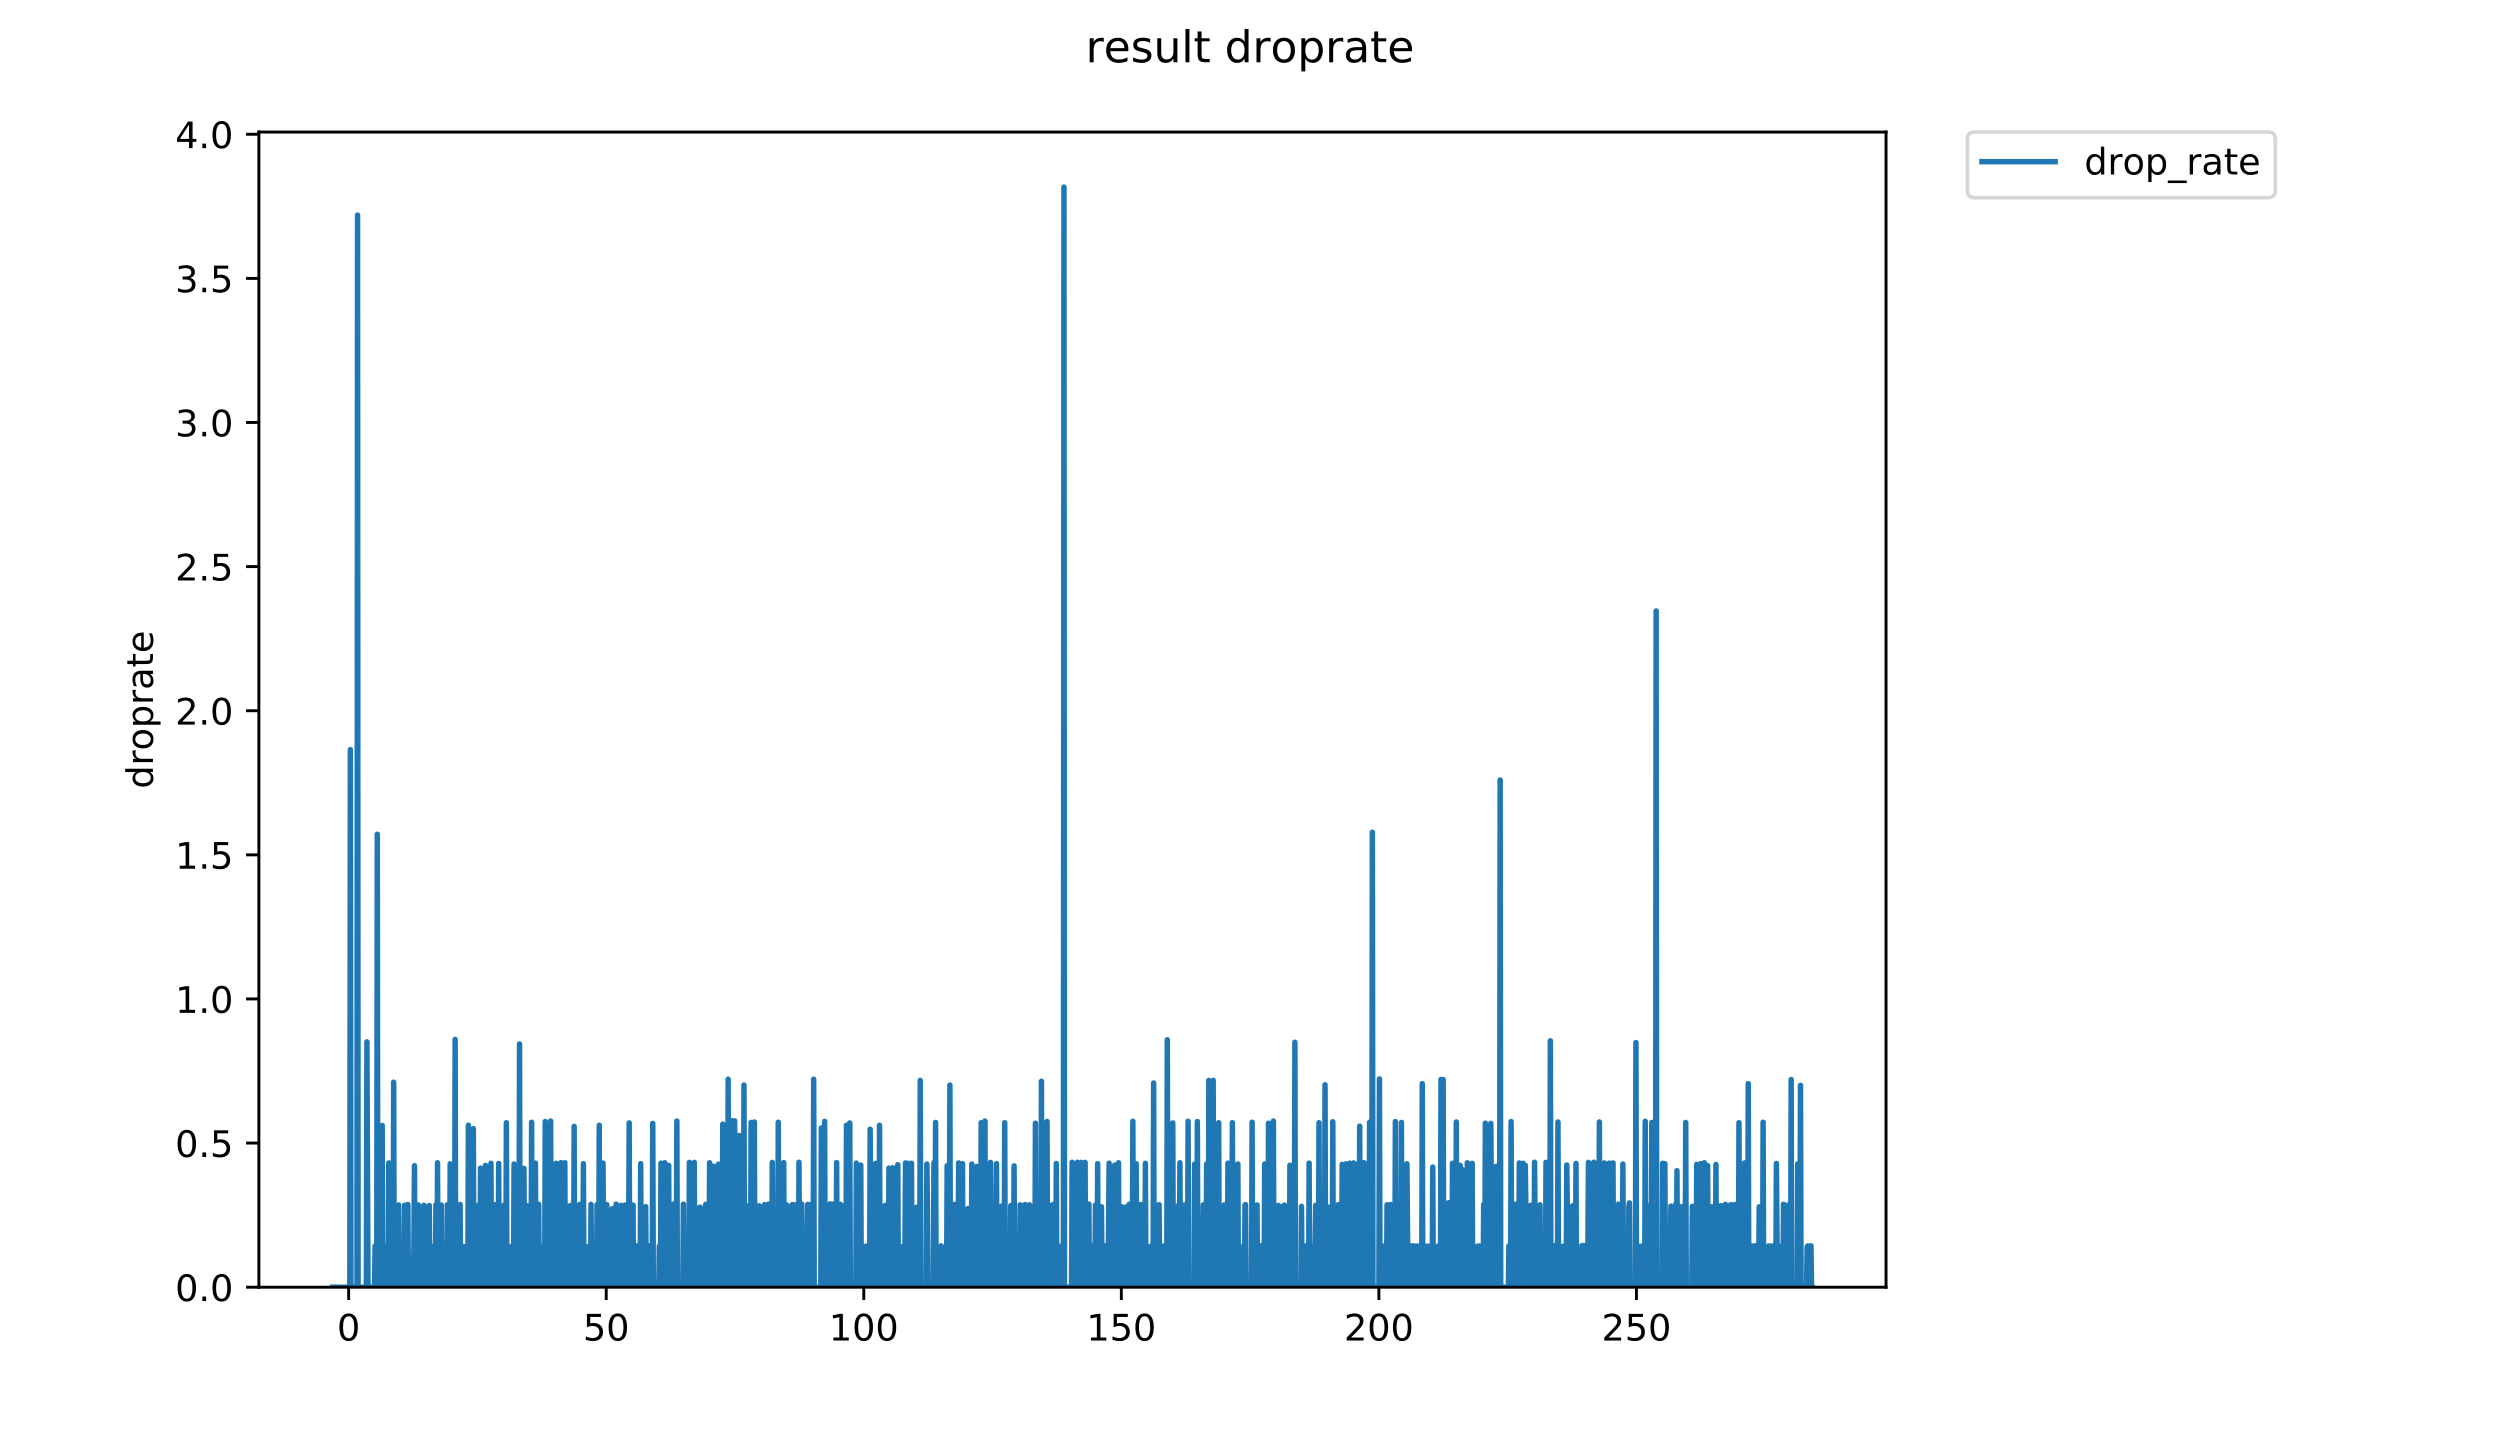 <?xml version="1.0" encoding="utf-8" standalone="no"?>
<!DOCTYPE svg PUBLIC "-//W3C//DTD SVG 1.1//EN"
  "http://www.w3.org/Graphics/SVG/1.1/DTD/svg11.dtd">
<!-- Created with matplotlib (https://matplotlib.org/) -->
<svg height="396pt" version="1.1" viewBox="0 0 684 396" width="684pt" xmlns="http://www.w3.org/2000/svg" xmlns:xlink="http://www.w3.org/1999/xlink">
 <defs>
  <style type="text/css">
*{stroke-linecap:butt;stroke-linejoin:round;}
  </style>
 </defs>
 <g id="figure_1">
  <g id="patch_1">
   <path d="M 0 396 
L 684 396 
L 684 0 
L 0 0 
z
" style="fill:#ffffff;"/>
  </g>
  <g id="axes_1">
   <g id="patch_2">
    <path d="M 70.834 352.174 
L 516.019 352.174 
L 516.019 36.132 
L 70.834 36.132 
z
" style="fill:#ffffff;"/>
   </g>
   <g id="matplotlib.axis_1">
    <g id="xtick_1">
     <g id="line2d_1">
      <defs>
       <path d="M 0 0 
L 0 3.5 
" id="m07c8f829c7" style="stroke:#000000;stroke-width:0.8;"/>
      </defs>
      <g>
       <use style="stroke:#000000;stroke-width:0.8;" x="95.391" xlink:href="#m07c8f829c7" y="352.174"/>
      </g>
     </g>
     <g id="text_1">
      <!-- 0 -->
      <defs>
       <path d="M 31.781 66.406 
Q 24.172 66.406 20.328 58.906 
Q 16.5 51.422 16.5 36.375 
Q 16.5 21.391 20.328 13.891 
Q 24.172 6.391 31.781 6.391 
Q 39.453 6.391 43.281 13.891 
Q 47.125 21.391 47.125 36.375 
Q 47.125 51.422 43.281 58.906 
Q 39.453 66.406 31.781 66.406 
z
M 31.781 74.219 
Q 44.047 74.219 50.516 64.516 
Q 56.984 54.828 56.984 36.375 
Q 56.984 17.969 50.516 8.266 
Q 44.047 -1.422 31.781 -1.422 
Q 19.531 -1.422 13.062 8.266 
Q 6.594 17.969 6.594 36.375 
Q 6.594 54.828 13.062 64.516 
Q 19.531 74.219 31.781 74.219 
z
" id="DejaVuSans-48"/>
      </defs>
      <g transform="translate(92.21 366.773)scale(0.1 -0.1)">
       <use xlink:href="#DejaVuSans-48"/>
      </g>
     </g>
    </g>
    <g id="xtick_2">
     <g id="line2d_2">
      <g>
       <use style="stroke:#000000;stroke-width:0.8;" x="165.859" xlink:href="#m07c8f829c7" y="352.174"/>
      </g>
     </g>
     <g id="text_2">
      <!-- 50 -->
      <defs>
       <path d="M 10.797 72.906 
L 49.516 72.906 
L 49.516 64.594 
L 19.828 64.594 
L 19.828 46.734 
Q 21.969 47.469 24.109 47.828 
Q 26.266 48.188 28.422 48.188 
Q 40.625 48.188 47.75 41.5 
Q 54.891 34.812 54.891 23.391 
Q 54.891 11.625 47.562 5.094 
Q 40.234 -1.422 26.906 -1.422 
Q 22.312 -1.422 17.547 -0.641 
Q 12.797 0.141 7.719 1.703 
L 7.719 11.625 
Q 12.109 9.234 16.797 8.062 
Q 21.484 6.891 26.703 6.891 
Q 35.156 6.891 40.078 11.328 
Q 45.016 15.766 45.016 23.391 
Q 45.016 31 40.078 35.438 
Q 35.156 39.891 26.703 39.891 
Q 22.75 39.891 18.812 39.016 
Q 14.891 38.141 10.797 36.281 
z
" id="DejaVuSans-53"/>
      </defs>
      <g transform="translate(159.497 366.773)scale(0.1 -0.1)">
       <use xlink:href="#DejaVuSans-53"/>
       <use x="63.623" xlink:href="#DejaVuSans-48"/>
      </g>
     </g>
    </g>
    <g id="xtick_3">
     <g id="line2d_3">
      <g>
       <use style="stroke:#000000;stroke-width:0.8;" x="236.328" xlink:href="#m07c8f829c7" y="352.174"/>
      </g>
     </g>
     <g id="text_3">
      <!-- 100 -->
      <defs>
       <path d="M 12.406 8.297 
L 28.516 8.297 
L 28.516 63.922 
L 10.984 60.406 
L 10.984 69.391 
L 28.422 72.906 
L 38.281 72.906 
L 38.281 8.297 
L 54.391 8.297 
L 54.391 0 
L 12.406 0 
z
" id="DejaVuSans-49"/>
      </defs>
      <g transform="translate(226.784 366.773)scale(0.1 -0.1)">
       <use xlink:href="#DejaVuSans-49"/>
       <use x="63.623" xlink:href="#DejaVuSans-48"/>
       <use x="127.246" xlink:href="#DejaVuSans-48"/>
      </g>
     </g>
    </g>
    <g id="xtick_4">
     <g id="line2d_4">
      <g>
       <use style="stroke:#000000;stroke-width:0.8;" x="306.796" xlink:href="#m07c8f829c7" y="352.174"/>
      </g>
     </g>
     <g id="text_4">
      <!-- 150 -->
      <g transform="translate(297.253 366.773)scale(0.1 -0.1)">
       <use xlink:href="#DejaVuSans-49"/>
       <use x="63.623" xlink:href="#DejaVuSans-53"/>
       <use x="127.246" xlink:href="#DejaVuSans-48"/>
      </g>
     </g>
    </g>
    <g id="xtick_5">
     <g id="line2d_5">
      <g>
       <use style="stroke:#000000;stroke-width:0.8;" x="377.265" xlink:href="#m07c8f829c7" y="352.174"/>
      </g>
     </g>
     <g id="text_5">
      <!-- 200 -->
      <defs>
       <path d="M 19.188 8.297 
L 53.609 8.297 
L 53.609 0 
L 7.328 0 
L 7.328 8.297 
Q 12.938 14.109 22.625 23.891 
Q 32.328 33.688 34.812 36.531 
Q 39.547 41.844 41.422 45.531 
Q 43.312 49.219 43.312 52.781 
Q 43.312 58.594 39.234 62.25 
Q 35.156 65.922 28.609 65.922 
Q 23.969 65.922 18.812 64.312 
Q 13.672 62.703 7.812 59.422 
L 7.812 69.391 
Q 13.766 71.781 18.938 73 
Q 24.125 74.219 28.422 74.219 
Q 39.75 74.219 46.484 68.547 
Q 53.219 62.891 53.219 53.422 
Q 53.219 48.922 51.531 44.891 
Q 49.859 40.875 45.406 35.406 
Q 44.188 33.984 37.641 27.219 
Q 31.109 20.453 19.188 8.297 
z
" id="DejaVuSans-50"/>
      </defs>
      <g transform="translate(367.721 366.773)scale(0.1 -0.1)">
       <use xlink:href="#DejaVuSans-50"/>
       <use x="63.623" xlink:href="#DejaVuSans-48"/>
       <use x="127.246" xlink:href="#DejaVuSans-48"/>
      </g>
     </g>
    </g>
    <g id="xtick_6">
     <g id="line2d_6">
      <g>
       <use style="stroke:#000000;stroke-width:0.8;" x="447.733" xlink:href="#m07c8f829c7" y="352.174"/>
      </g>
     </g>
     <g id="text_6">
      <!-- 250 -->
      <g transform="translate(438.189 366.773)scale(0.1 -0.1)">
       <use xlink:href="#DejaVuSans-50"/>
       <use x="63.623" xlink:href="#DejaVuSans-53"/>
       <use x="127.246" xlink:href="#DejaVuSans-48"/>
      </g>
     </g>
    </g>
   </g>
   <g id="matplotlib.axis_2">
    <g id="ytick_1">
     <g id="line2d_7">
      <defs>
       <path d="M 0 0 
L -3.5 0 
" id="mf9586047ed" style="stroke:#000000;stroke-width:0.8;"/>
      </defs>
      <g>
       <use style="stroke:#000000;stroke-width:0.8;" x="70.834" xlink:href="#mf9586047ed" y="352.174"/>
      </g>
     </g>
     <g id="text_7">
      <!-- 0.0 -->
      <defs>
       <path d="M 10.688 12.406 
L 21 12.406 
L 21 0 
L 10.688 0 
z
" id="DejaVuSans-46"/>
      </defs>
      <g transform="translate(47.931 355.973)scale(0.1 -0.1)">
       <use xlink:href="#DejaVuSans-48"/>
       <use x="63.623" xlink:href="#DejaVuSans-46"/>
       <use x="95.41" xlink:href="#DejaVuSans-48"/>
      </g>
     </g>
    </g>
    <g id="ytick_2">
     <g id="line2d_8">
      <g>
       <use style="stroke:#000000;stroke-width:0.8;" x="70.834" xlink:href="#mf9586047ed" y="312.744"/>
      </g>
     </g>
     <g id="text_8">
      <!-- 0.5 -->
      <g transform="translate(47.931 316.543)scale(0.1 -0.1)">
       <use xlink:href="#DejaVuSans-48"/>
       <use x="63.623" xlink:href="#DejaVuSans-46"/>
       <use x="95.41" xlink:href="#DejaVuSans-53"/>
      </g>
     </g>
    </g>
    <g id="ytick_3">
     <g id="line2d_9">
      <g>
       <use style="stroke:#000000;stroke-width:0.8;" x="70.834" xlink:href="#mf9586047ed" y="273.314"/>
      </g>
     </g>
     <g id="text_9">
      <!-- 1.0 -->
      <g transform="translate(47.931 277.113)scale(0.1 -0.1)">
       <use xlink:href="#DejaVuSans-49"/>
       <use x="63.623" xlink:href="#DejaVuSans-46"/>
       <use x="95.41" xlink:href="#DejaVuSans-48"/>
      </g>
     </g>
    </g>
    <g id="ytick_4">
     <g id="line2d_10">
      <g>
       <use style="stroke:#000000;stroke-width:0.8;" x="70.834" xlink:href="#mf9586047ed" y="233.884"/>
      </g>
     </g>
     <g id="text_10">
      <!-- 1.5 -->
      <g transform="translate(47.931 237.683)scale(0.1 -0.1)">
       <use xlink:href="#DejaVuSans-49"/>
       <use x="63.623" xlink:href="#DejaVuSans-46"/>
       <use x="95.41" xlink:href="#DejaVuSans-53"/>
      </g>
     </g>
    </g>
    <g id="ytick_5">
     <g id="line2d_11">
      <g>
       <use style="stroke:#000000;stroke-width:0.8;" x="70.834" xlink:href="#mf9586047ed" y="194.454"/>
      </g>
     </g>
     <g id="text_11">
      <!-- 2.0 -->
      <g transform="translate(47.931 198.253)scale(0.1 -0.1)">
       <use xlink:href="#DejaVuSans-50"/>
       <use x="63.623" xlink:href="#DejaVuSans-46"/>
       <use x="95.41" xlink:href="#DejaVuSans-48"/>
      </g>
     </g>
    </g>
    <g id="ytick_6">
     <g id="line2d_12">
      <g>
       <use style="stroke:#000000;stroke-width:0.8;" x="70.834" xlink:href="#mf9586047ed" y="155.024"/>
      </g>
     </g>
     <g id="text_12">
      <!-- 2.5 -->
      <g transform="translate(47.931 158.823)scale(0.1 -0.1)">
       <use xlink:href="#DejaVuSans-50"/>
       <use x="63.623" xlink:href="#DejaVuSans-46"/>
       <use x="95.41" xlink:href="#DejaVuSans-53"/>
      </g>
     </g>
    </g>
    <g id="ytick_7">
     <g id="line2d_13">
      <g>
       <use style="stroke:#000000;stroke-width:0.8;" x="70.834" xlink:href="#mf9586047ed" y="115.594"/>
      </g>
     </g>
     <g id="text_13">
      <!-- 3.0 -->
      <defs>
       <path d="M 40.578 39.312 
Q 47.656 37.797 51.625 33 
Q 55.609 28.219 55.609 21.188 
Q 55.609 10.406 48.188 4.484 
Q 40.766 -1.422 27.094 -1.422 
Q 22.516 -1.422 17.656 -0.516 
Q 12.797 0.391 7.625 2.203 
L 7.625 11.719 
Q 11.719 9.328 16.594 8.109 
Q 21.484 6.891 26.812 6.891 
Q 36.078 6.891 40.938 10.547 
Q 45.797 14.203 45.797 21.188 
Q 45.797 27.641 41.281 31.266 
Q 36.766 34.906 28.719 34.906 
L 20.219 34.906 
L 20.219 43.016 
L 29.109 43.016 
Q 36.375 43.016 40.234 45.922 
Q 44.094 48.828 44.094 54.297 
Q 44.094 59.906 40.109 62.906 
Q 36.141 65.922 28.719 65.922 
Q 24.656 65.922 20.016 65.031 
Q 15.375 64.156 9.812 62.312 
L 9.812 71.094 
Q 15.438 72.656 20.344 73.438 
Q 25.25 74.219 29.594 74.219 
Q 40.828 74.219 47.359 69.109 
Q 53.906 64.016 53.906 55.328 
Q 53.906 49.266 50.438 45.094 
Q 46.969 40.922 40.578 39.312 
z
" id="DejaVuSans-51"/>
      </defs>
      <g transform="translate(47.931 119.393)scale(0.1 -0.1)">
       <use xlink:href="#DejaVuSans-51"/>
       <use x="63.623" xlink:href="#DejaVuSans-46"/>
       <use x="95.41" xlink:href="#DejaVuSans-48"/>
      </g>
     </g>
    </g>
    <g id="ytick_8">
     <g id="line2d_14">
      <g>
       <use style="stroke:#000000;stroke-width:0.8;" x="70.834" xlink:href="#mf9586047ed" y="76.164"/>
      </g>
     </g>
     <g id="text_14">
      <!-- 3.5 -->
      <g transform="translate(47.931 79.963)scale(0.1 -0.1)">
       <use xlink:href="#DejaVuSans-51"/>
       <use x="63.623" xlink:href="#DejaVuSans-46"/>
       <use x="95.41" xlink:href="#DejaVuSans-53"/>
      </g>
     </g>
    </g>
    <g id="ytick_9">
     <g id="line2d_15">
      <g>
       <use style="stroke:#000000;stroke-width:0.8;" x="70.834" xlink:href="#mf9586047ed" y="36.734"/>
      </g>
     </g>
     <g id="text_15">
      <!-- 4.0 -->
      <defs>
       <path d="M 37.797 64.312 
L 12.891 25.391 
L 37.797 25.391 
z
M 35.203 72.906 
L 47.609 72.906 
L 47.609 25.391 
L 58.016 25.391 
L 58.016 17.188 
L 47.609 17.188 
L 47.609 0 
L 37.797 0 
L 37.797 17.188 
L 4.891 17.188 
L 4.891 26.703 
z
" id="DejaVuSans-52"/>
      </defs>
      <g transform="translate(47.931 40.533)scale(0.1 -0.1)">
       <use xlink:href="#DejaVuSans-52"/>
       <use x="63.623" xlink:href="#DejaVuSans-46"/>
       <use x="95.41" xlink:href="#DejaVuSans-48"/>
      </g>
     </g>
    </g>
    <g id="text_16">
     <!-- droprate -->
     <defs>
      <path d="M 45.406 46.391 
L 45.406 75.984 
L 54.391 75.984 
L 54.391 0 
L 45.406 0 
L 45.406 8.203 
Q 42.578 3.328 38.25 0.953 
Q 33.938 -1.422 27.875 -1.422 
Q 17.969 -1.422 11.734 6.484 
Q 5.516 14.406 5.516 27.297 
Q 5.516 40.188 11.734 48.094 
Q 17.969 56 27.875 56 
Q 33.938 56 38.25 53.625 
Q 42.578 51.266 45.406 46.391 
z
M 14.797 27.297 
Q 14.797 17.391 18.875 11.75 
Q 22.953 6.109 30.078 6.109 
Q 37.203 6.109 41.297 11.75 
Q 45.406 17.391 45.406 27.297 
Q 45.406 37.203 41.297 42.844 
Q 37.203 48.484 30.078 48.484 
Q 22.953 48.484 18.875 42.844 
Q 14.797 37.203 14.797 27.297 
z
" id="DejaVuSans-100"/>
      <path d="M 41.109 46.297 
Q 39.594 47.172 37.812 47.578 
Q 36.031 48 33.891 48 
Q 26.266 48 22.188 43.047 
Q 18.109 38.094 18.109 28.812 
L 18.109 0 
L 9.078 0 
L 9.078 54.688 
L 18.109 54.688 
L 18.109 46.188 
Q 20.953 51.172 25.484 53.578 
Q 30.031 56 36.531 56 
Q 37.453 56 38.578 55.875 
Q 39.703 55.766 41.062 55.516 
z
" id="DejaVuSans-114"/>
      <path d="M 30.609 48.391 
Q 23.391 48.391 19.188 42.75 
Q 14.984 37.109 14.984 27.297 
Q 14.984 17.484 19.156 11.844 
Q 23.344 6.203 30.609 6.203 
Q 37.797 6.203 41.984 11.859 
Q 46.188 17.531 46.188 27.297 
Q 46.188 37.016 41.984 42.703 
Q 37.797 48.391 30.609 48.391 
z
M 30.609 56 
Q 42.328 56 49.016 48.375 
Q 55.719 40.766 55.719 27.297 
Q 55.719 13.875 49.016 6.219 
Q 42.328 -1.422 30.609 -1.422 
Q 18.844 -1.422 12.172 6.219 
Q 5.516 13.875 5.516 27.297 
Q 5.516 40.766 12.172 48.375 
Q 18.844 56 30.609 56 
z
" id="DejaVuSans-111"/>
      <path d="M 18.109 8.203 
L 18.109 -20.797 
L 9.078 -20.797 
L 9.078 54.688 
L 18.109 54.688 
L 18.109 46.391 
Q 20.953 51.266 25.266 53.625 
Q 29.594 56 35.594 56 
Q 45.562 56 51.781 48.094 
Q 58.016 40.188 58.016 27.297 
Q 58.016 14.406 51.781 6.484 
Q 45.562 -1.422 35.594 -1.422 
Q 29.594 -1.422 25.266 0.953 
Q 20.953 3.328 18.109 8.203 
z
M 48.688 27.297 
Q 48.688 37.203 44.609 42.844 
Q 40.531 48.484 33.406 48.484 
Q 26.266 48.484 22.188 42.844 
Q 18.109 37.203 18.109 27.297 
Q 18.109 17.391 22.188 11.75 
Q 26.266 6.109 33.406 6.109 
Q 40.531 6.109 44.609 11.75 
Q 48.688 17.391 48.688 27.297 
z
" id="DejaVuSans-112"/>
      <path d="M 34.281 27.484 
Q 23.391 27.484 19.188 25 
Q 14.984 22.516 14.984 16.5 
Q 14.984 11.719 18.141 8.906 
Q 21.297 6.109 26.703 6.109 
Q 34.188 6.109 38.703 11.406 
Q 43.219 16.703 43.219 25.484 
L 43.219 27.484 
z
M 52.203 31.203 
L 52.203 0 
L 43.219 0 
L 43.219 8.297 
Q 40.141 3.328 35.547 0.953 
Q 30.953 -1.422 24.312 -1.422 
Q 15.922 -1.422 10.953 3.297 
Q 6 8.016 6 15.922 
Q 6 25.141 12.172 29.828 
Q 18.359 34.516 30.609 34.516 
L 43.219 34.516 
L 43.219 35.406 
Q 43.219 41.609 39.141 45 
Q 35.062 48.391 27.688 48.391 
Q 23 48.391 18.547 47.266 
Q 14.109 46.141 10.016 43.891 
L 10.016 52.203 
Q 14.938 54.109 19.578 55.047 
Q 24.219 56 28.609 56 
Q 40.484 56 46.344 49.844 
Q 52.203 43.703 52.203 31.203 
z
" id="DejaVuSans-97"/>
      <path d="M 18.312 70.219 
L 18.312 54.688 
L 36.812 54.688 
L 36.812 47.703 
L 18.312 47.703 
L 18.312 18.016 
Q 18.312 11.328 20.141 9.422 
Q 21.969 7.516 27.594 7.516 
L 36.812 7.516 
L 36.812 0 
L 27.594 0 
Q 17.188 0 13.234 3.875 
Q 9.281 7.766 9.281 18.016 
L 9.281 47.703 
L 2.688 47.703 
L 2.688 54.688 
L 9.281 54.688 
L 9.281 70.219 
z
" id="DejaVuSans-116"/>
      <path d="M 56.203 29.594 
L 56.203 25.203 
L 14.891 25.203 
Q 15.484 15.922 20.484 11.062 
Q 25.484 6.203 34.422 6.203 
Q 39.594 6.203 44.453 7.469 
Q 49.312 8.734 54.109 11.281 
L 54.109 2.781 
Q 49.266 0.734 44.188 -0.344 
Q 39.109 -1.422 33.891 -1.422 
Q 20.797 -1.422 13.156 6.188 
Q 5.516 13.812 5.516 26.812 
Q 5.516 40.234 12.766 48.109 
Q 20.016 56 32.328 56 
Q 43.359 56 49.781 48.891 
Q 56.203 41.797 56.203 29.594 
z
M 47.219 32.234 
Q 47.125 39.594 43.094 43.984 
Q 39.062 48.391 32.422 48.391 
Q 24.906 48.391 20.391 44.141 
Q 15.875 39.891 15.188 32.172 
z
" id="DejaVuSans-101"/>
     </defs>
     <g transform="translate(41.852 215.771)rotate(-90)scale(0.1 -0.1)">
      <use xlink:href="#DejaVuSans-100"/>
      <use x="63.477" xlink:href="#DejaVuSans-114"/>
      <use x="104.559" xlink:href="#DejaVuSans-111"/>
      <use x="165.74" xlink:href="#DejaVuSans-112"/>
      <use x="229.217" xlink:href="#DejaVuSans-114"/>
      <use x="270.33" xlink:href="#DejaVuSans-97"/>
      <use x="331.609" xlink:href="#DejaVuSans-116"/>
      <use x="370.818" xlink:href="#DejaVuSans-101"/>
     </g>
    </g>
   </g>
   <g id="line2d_16">
    <path clip-path="url(#pbc6c523cde)" d="M 91.07 352.174 
L 95.71 352.174 
L 95.859 205.089 
L 96.007 352.174 
L 97.673 352.174 
L 97.822 58.846 
L 97.972 352.174 
L 100.237 352.174 
L 100.387 285.059 
L 100.686 352.174 
L 102.477 352.174 
L 102.627 340.908 
L 102.776 352.174 
L 103.075 352.174 
L 103.224 228.251 
L 103.373 352.174 
L 104.42 352.174 
L 104.572 307.933 
L 104.721 352.174 
L 105.318 352.174 
L 105.469 341.02 
L 105.619 352.174 
L 106.215 352.174 
L 106.363 318.183 
L 106.512 352.174 
L 107.559 352.174 
L 107.708 296.086 
L 107.858 352.174 
L 108.903 352.174 
L 109.052 329.675 
L 109.202 352.174 
L 109.5 352.174 
L 109.65 340.925 
L 109.798 340.876 
L 109.947 352.174 
L 110.544 352.174 
L 110.694 329.771 
L 110.844 352.174 
L 111.295 352.174 
L 111.444 329.578 
L 111.592 329.546 
L 111.742 352.174 
L 113.096 352.174 
L 113.247 341.051 
L 113.399 318.947 
L 113.548 352.174 
L 114.151 352.174 
L 114.45 329.675 
L 114.604 352.174 
L 115.816 352.174 
L 115.966 329.771 
L 116.114 352.174 
L 116.71 352.174 
L 116.858 340.844 
L 117.006 352.174 
L 117.304 352.174 
L 117.455 329.834 
L 117.605 352.174 
L 117.904 352.174 
L 118.054 340.925 
L 118.205 341.02 
L 118.355 352.174 
L 119.111 352.174 
L 119.26 329.643 
L 119.408 352.174 
L 119.557 352.174 
L 119.705 318.134 
L 119.853 352.174 
L 120.604 352.174 
L 120.755 329.707 
L 120.905 352.174 
L 121.503 352.174 
L 121.652 340.876 
L 121.804 352.174 
L 122.264 352.174 
L 122.413 329.61 
L 122.57 352.174 
L 123.02 352.174 
L 123.17 318.425 
L 123.468 352.174 
L 124.376 352.174 
L 124.525 284.386 
L 124.674 352.174 
L 125.731 352.174 
L 125.88 329.546 
L 126.029 352.174 
L 126.786 352.174 
L 126.938 341.067 
L 127.089 341.051 
L 127.238 352.174 
L 127.998 352.174 
L 128.15 307.871 
L 128.299 352.174 
L 129.349 352.174 
L 129.505 308.785 
L 129.657 352.174 
L 130.869 352.174 
L 131.018 329.643 
L 131.169 352.174 
L 131.318 352.174 
L 131.473 319.587 
L 131.628 352.174 
L 132.673 352.174 
L 132.824 318.853 
L 133.125 352.174 
L 134.176 352.174 
L 134.325 318.28 
L 134.479 352.174 
L 135.085 352.174 
L 135.384 329.578 
L 135.535 352.174 
L 136.29 352.174 
L 136.439 318.329 
L 136.589 352.174 
L 137.795 352.174 
L 137.944 329.675 
L 138.094 352.174 
L 138.394 352.174 
L 138.544 307.176 
L 138.695 352.174 
L 139.895 352.174 
L 140.046 340.988 
L 140.198 352.174 
L 140.497 352.174 
L 140.647 318.473 
L 140.796 352.174 
L 141.244 352.174 
L 141.394 340.957 
L 141.545 352.174 
L 141.996 352.174 
L 142.147 285.626 
L 142.298 352.174 
L 143.199 352.174 
L 143.355 319.677 
L 143.505 352.174 
L 143.958 352.174 
L 144.109 329.866 
L 144.258 352.174 
L 145.299 352.174 
L 145.448 307.047 
L 145.597 352.174 
L 146.34 352.174 
L 146.489 318.232 
L 146.639 352.174 
L 147.237 352.174 
L 147.386 329.513 
L 147.534 352.174 
L 147.83 352.174 
L 147.978 340.844 
L 148.127 352.174 
L 148.424 352.174 
L 148.573 340.86 
L 148.722 352.174 
L 149.023 352.174 
L 149.171 306.852 
L 149.32 352.174 
L 150.508 352.174 
L 150.656 306.722 
L 150.804 352.174 
L 151.853 352.174 
L 152.004 341.051 
L 152.153 318.28 
L 152.302 352.174 
L 153.343 352.174 
L 153.491 318.085 
L 153.639 352.174 
L 154.238 352.174 
L 154.386 340.86 
L 154.534 318.134 
L 154.683 352.174 
L 155.879 352.174 
L 156.03 329.834 
L 156.331 352.174 
L 156.932 352.174 
L 157.085 308.18 
L 157.234 352.174 
L 158.425 352.174 
L 158.574 329.578 
L 158.722 329.481 
L 158.87 352.174 
L 159.465 352.174 
L 159.614 318.377 
L 159.763 352.174 
L 160.957 352.174 
L 161.108 340.988 
L 161.257 352.174 
L 161.558 352.174 
L 161.706 329.513 
L 161.858 352.174 
L 162.603 352.174 
L 162.755 341.083 
L 162.903 352.174 
L 163.201 352.174 
L 163.351 329.61 
L 163.499 352.174 
L 163.799 352.174 
L 163.952 307.871 
L 164.101 352.174 
L 164.843 352.174 
L 164.992 318.232 
L 165.14 352.174 
L 165.886 352.174 
L 166.035 329.578 
L 166.331 352.174 
L 167.37 352.174 
L 167.528 330.686 
L 167.826 352.174 
L 168.27 352.174 
L 168.568 329.448 
L 168.716 352.174 
L 169.754 352.174 
L 169.904 329.771 
L 170.053 352.174 
L 170.65 352.174 
L 170.949 329.707 
L 171.099 352.174 
L 171.846 352.174 
L 171.996 340.941 
L 172.145 307.24 
L 172.294 352.174 
L 172.893 352.174 
L 173.196 329.707 
L 173.345 352.174 
L 173.946 352.174 
L 174.096 340.972 
L 174.245 340.86 
L 174.397 352.174 
L 175.144 352.174 
L 175.294 318.377 
L 175.443 352.174 
L 176.506 352.174 
L 176.659 330.146 
L 176.807 352.174 
L 177.402 352.174 
L 177.55 340.876 
L 177.699 340.908 
L 177.848 352.174 
L 178.446 352.174 
L 178.596 307.367 
L 178.747 352.174 
L 180.239 352.174 
L 180.388 340.892 
L 180.544 352.174 
L 180.693 352.174 
L 180.841 318.232 
L 180.992 352.174 
L 181.747 352.174 
L 181.895 318.134 
L 182.044 352.174 
L 182.796 352.174 
L 182.948 318.853 
L 183.097 352.174 
L 184.148 352.174 
L 184.296 329.415 
L 184.592 352.174 
L 185.036 352.174 
L 185.184 306.722 
L 185.332 352.174 
L 186.824 352.174 
L 186.972 329.448 
L 187.121 352.174 
L 187.868 352.174 
L 188.016 340.844 
L 188.165 352.174 
L 188.461 352.174 
L 188.609 318.036 
L 188.757 352.174 
L 189.798 352.174 
L 189.946 318.036 
L 190.094 352.174 
L 191.29 352.174 
L 191.444 330.299 
L 191.597 330.299 
L 191.75 352.174 
L 192.344 352.174 
L 192.492 340.827 
L 192.648 352.174 
L 192.949 352.174 
L 193.097 329.513 
L 193.246 352.174 
L 193.992 352.174 
L 194.14 318.134 
L 194.295 352.174 
L 195.066 352.174 
L 195.218 319.086 
L 195.515 352.174 
L 196.405 352.174 
L 196.556 318.521 
L 196.704 352.174 
L 197.591 352.174 
L 197.742 307.557 
L 197.891 352.174 
L 198.483 352.174 
L 198.631 329.415 
L 198.779 352.174 
L 199.076 352.174 
L 199.223 295.277 
L 199.375 352.174 
L 199.967 352.174 
L 200.115 306.59 
L 200.262 352.174 
L 200.856 352.174 
L 201.003 306.656 
L 201.151 352.174 
L 202.04 352.174 
L 202.202 310.669 
L 202.354 352.174 
L 203.398 352.174 
L 203.551 296.873 
L 203.701 352.174 
L 204.751 352.174 
L 204.901 329.834 
L 205.05 352.174 
L 205.35 352.174 
L 205.5 307.111 
L 205.797 352.174 
L 206.243 352.174 
L 206.392 306.982 
L 206.541 352.174 
L 207.58 352.174 
L 207.731 329.897 
L 207.88 352.174 
L 208.624 352.174 
L 208.772 340.795 
L 208.92 352.174 
L 209.068 352.174 
L 209.217 329.578 
L 209.365 352.174 
L 209.513 352.174 
L 209.663 340.908 
L 209.812 352.174 
L 210.107 352.174 
L 210.255 329.448 
L 210.403 352.174 
L 211.153 352.174 
L 211.301 318.036 
L 211.449 352.174 
L 212.786 352.174 
L 212.936 307.047 
L 213.087 352.174 
L 214.283 352.174 
L 214.431 318.085 
L 214.579 352.174 
L 215.173 352.174 
L 215.323 329.707 
L 215.628 352.174 
L 216.672 352.174 
L 216.82 329.546 
L 216.968 352.174 
L 217.86 352.174 
L 218.009 329.481 
L 218.158 352.174 
L 218.454 352.174 
L 218.601 317.986 
L 218.749 352.174 
L 219.197 352.174 
L 219.345 329.415 
L 219.645 352.174 
L 220.837 352.174 
L 220.985 329.513 
L 221.133 352.174 
L 221.882 352.174 
L 222.029 329.448 
L 222.177 352.174 
L 222.473 352.174 
L 222.621 295.277 
L 222.769 352.174 
L 224.569 352.174 
L 224.725 308.605 
L 224.873 352.174 
L 225.472 352.174 
L 225.62 306.787 
L 225.773 352.174 
L 226.971 352.174 
L 227.119 329.382 
L 227.267 352.174 
L 227.565 352.174 
L 227.713 329.448 
L 227.861 352.174 
L 228.753 352.174 
L 228.901 318.085 
L 229.051 352.174 
L 229.799 352.174 
L 229.947 329.513 
L 230.097 352.174 
L 230.398 352.174 
L 230.549 329.991 
L 230.698 352.174 
L 231.445 352.174 
L 231.597 307.871 
L 231.748 352.174 
L 232.347 352.174 
L 232.497 307.24 
L 232.646 352.174 
L 234.151 352.174 
L 234.299 318.232 
L 234.448 352.174 
L 235.353 352.174 
L 235.504 318.759 
L 235.654 352.174 
L 236.711 352.174 
L 236.862 341.004 
L 237.011 340.925 
L 237.161 352.174 
L 237.313 352.174 
L 237.464 341.036 
L 237.614 352.174 
L 237.92 352.174 
L 238.076 308.963 
L 238.38 352.174 
L 239.435 352.174 
L 239.584 318.329 
L 239.734 352.174 
L 240.488 352.174 
L 240.64 307.871 
L 240.789 352.174 
L 242.006 352.174 
L 242.156 329.803 
L 242.306 352.174 
L 243.06 352.174 
L 243.215 319.587 
L 243.366 352.174 
L 243.965 352.174 
L 244.117 341.114 
L 244.272 319.497 
L 244.425 352.174 
L 245.487 352.174 
L 245.637 318.664 
L 245.785 352.174 
L 246.544 352.174 
L 246.696 341.129 
L 246.845 352.174 
L 246.996 352.174 
L 247.152 341.342 
L 247.301 352.174 
L 247.45 352.174 
L 247.6 340.972 
L 247.749 318.183 
L 247.9 352.174 
L 248.346 352.174 
L 248.494 318.28 
L 248.644 352.174 
L 249.239 352.174 
L 249.388 318.28 
L 249.536 352.174 
L 250.58 352.174 
L 250.734 330.299 
L 251.033 352.174 
L 251.633 352.174 
L 251.782 295.603 
L 251.93 352.174 
L 253.438 352.174 
L 253.588 318.473 
L 253.736 329.481 
L 253.884 352.174 
L 255.375 352.174 
L 255.523 318.085 
L 255.672 352.174 
L 255.822 352.174 
L 255.971 307.111 
L 256.12 352.174 
L 257.323 352.174 
L 257.471 340.844 
L 257.628 341.357 
L 257.778 352.174 
L 258.381 352.174 
L 258.535 341.206 
L 258.685 352.174 
L 258.987 352.174 
L 259.139 318.947 
L 259.289 352.174 
L 259.738 352.174 
L 259.89 296.873 
L 260.04 352.174 
L 260.934 352.174 
L 261.083 329.546 
L 261.232 329.546 
L 261.383 352.174 
L 262.134 352.174 
L 262.283 318.183 
L 262.432 352.174 
L 263.189 352.174 
L 263.338 318.377 
L 263.486 352.174 
L 264.232 352.174 
L 264.381 340.892 
L 264.531 352.174 
L 264.68 352.174 
L 264.838 330.657 
L 264.987 352.174 
L 265.736 352.174 
L 265.886 318.473 
L 266.035 352.174 
L 267.093 352.174 
L 267.246 319.132 
L 267.396 352.174 
L 268.293 352.174 
L 268.443 307.176 
L 268.592 352.174 
L 269.337 352.174 
L 269.485 306.722 
L 269.633 352.174 
L 270.837 352.174 
L 270.985 318.036 
L 271.134 352.174 
L 272.332 352.174 
L 272.632 318.377 
L 272.782 352.174 
L 273.836 352.174 
L 273.988 330.022 
L 274.139 352.174 
L 274.739 352.174 
L 274.889 307.176 
L 275.038 352.174 
L 276.391 352.174 
L 276.542 329.866 
L 276.692 352.174 
L 277.3 352.174 
L 277.452 318.993 
L 277.603 352.174 
L 278.201 352.174 
L 278.351 340.925 
L 278.503 352.174 
L 278.952 352.174 
L 279.102 329.643 
L 279.251 352.174 
L 279.846 352.174 
L 279.995 340.844 
L 280.144 352.174 
L 280.293 352.174 
L 280.442 329.578 
L 280.59 352.174 
L 281.491 352.174 
L 281.64 329.643 
L 281.791 329.803 
L 281.939 352.174 
L 283.139 352.174 
L 283.289 307.304 
L 283.441 352.174 
L 284.191 352.174 
L 284.339 329.513 
L 284.488 352.174 
L 284.789 352.174 
L 284.938 295.846 
L 285.086 352.174 
L 286.32 352.174 
L 286.469 306.852 
L 286.621 352.174 
L 287.368 352.174 
L 287.519 329.803 
L 287.668 352.174 
L 287.816 352.174 
L 288.113 329.578 
L 288.261 352.174 
L 288.857 352.174 
L 289.007 318.329 
L 289.156 352.174 
L 290.353 352.174 
L 290.501 340.827 
L 290.649 340.795 
L 290.797 352.174 
L 290.946 352.174 
L 291.095 51.181 
L 291.244 352.174 
L 293.182 352.174 
L 293.33 317.986 
L 293.478 352.174 
L 294.071 352.174 
L 294.219 340.778 
L 294.367 352.174 
L 294.663 352.174 
L 294.811 317.986 
L 294.959 352.174 
L 295.7 352.174 
L 295.848 318.036 
L 295.996 352.174 
L 296.736 352.174 
L 296.884 318.036 
L 297.032 352.174 
L 297.773 352.174 
L 297.921 329.448 
L 298.07 352.174 
L 298.666 352.174 
L 298.813 340.795 
L 298.963 340.892 
L 299.114 352.174 
L 299.566 352.174 
L 299.716 329.707 
L 299.864 352.174 
L 300.16 352.174 
L 300.31 318.377 
L 300.458 352.174 
L 301.21 352.174 
L 301.364 330.177 
L 301.515 352.174 
L 301.966 352.174 
L 302.114 340.844 
L 302.263 352.174 
L 302.561 352.174 
L 302.709 340.811 
L 302.858 352.174 
L 303.156 352.174 
L 303.456 318.232 
L 303.605 352.174 
L 304.818 352.174 
L 304.968 318.759 
L 305.118 352.174 
L 305.869 352.174 
L 306.018 318.134 
L 306.166 352.174 
L 306.624 352.174 
L 306.776 330.146 
L 306.926 352.174 
L 307.532 352.174 
L 307.687 330.45 
L 307.84 330.269 
L 307.994 352.174 
L 308.756 352.174 
L 308.904 329.513 
L 309.053 352.174 
L 309.799 352.174 
L 309.948 306.787 
L 310.096 352.174 
L 310.694 352.174 
L 310.843 318.377 
L 310.992 352.174 
L 311.886 352.174 
L 312.034 329.546 
L 312.184 352.174 
L 312.782 352.174 
L 312.931 329.675 
L 313.08 352.174 
L 313.229 352.174 
L 313.378 318.28 
L 313.528 352.174 
L 314.127 352.174 
L 314.285 341.459 
L 314.434 352.174 
L 314.732 352.174 
L 314.882 340.941 
L 315.032 352.174 
L 315.481 352.174 
L 315.631 296.324 
L 315.781 352.174 
L 316.976 352.174 
L 317.125 329.578 
L 317.275 352.174 
L 318.025 352.174 
L 318.174 340.908 
L 318.323 352.174 
L 318.622 352.174 
L 318.773 340.988 
L 318.924 352.174 
L 319.224 352.174 
L 319.374 284.483 
L 319.523 352.174 
L 320.721 352.174 
L 320.871 307.24 
L 321.02 352.174 
L 321.777 352.174 
L 321.929 329.991 
L 322.077 352.174 
L 322.675 352.174 
L 322.823 318.134 
L 322.974 352.174 
L 323.572 352.174 
L 323.722 329.707 
L 323.871 352.174 
L 324.02 352.174 
L 324.169 329.675 
L 324.468 352.174 
L 324.916 352.174 
L 325.065 306.787 
L 325.214 352.174 
L 326.705 352.174 
L 326.855 318.521 
L 327.004 352.174 
L 327.451 352.174 
L 327.6 306.852 
L 327.749 352.174 
L 328.495 352.174 
L 328.645 340.925 
L 328.795 352.174 
L 328.944 352.174 
L 329.242 329.61 
L 329.391 352.174 
L 329.988 352.174 
L 330.138 318.473 
L 330.287 352.174 
L 330.586 352.174 
L 330.735 295.603 
L 330.883 352.174 
L 331.182 352.174 
L 331.33 329.61 
L 331.479 352.174 
L 331.777 352.174 
L 331.926 295.603 
L 332.075 352.174 
L 333.279 352.174 
L 333.428 307.176 
L 333.58 352.174 
L 334.772 352.174 
L 334.921 329.675 
L 335.07 352.174 
L 335.818 352.174 
L 335.966 318.232 
L 336.116 352.174 
L 337.029 352.174 
L 337.179 307.176 
L 337.327 352.174 
L 338.526 352.174 
L 338.676 318.473 
L 338.829 352.174 
L 340.035 352.174 
L 340.185 340.908 
L 340.334 352.174 
L 340.484 352.174 
L 340.633 329.675 
L 340.782 329.578 
L 340.933 352.174 
L 342.427 352.174 
L 342.577 307.047 
L 342.726 352.174 
L 343.775 352.174 
L 343.925 329.675 
L 344.074 352.174 
L 344.819 352.174 
L 344.967 340.827 
L 345.116 340.876 
L 345.267 352.174 
L 345.865 352.174 
L 346.015 318.473 
L 346.163 352.174 
L 346.915 352.174 
L 347.064 307.304 
L 347.212 352.174 
L 348.253 352.174 
L 348.401 306.722 
L 348.55 352.174 
L 349.596 352.174 
L 349.746 329.803 
L 349.895 352.174 
L 350.195 352.174 
L 350.347 330.115 
L 350.495 352.174 
L 351.099 352.174 
L 351.398 329.707 
L 351.553 352.174 
L 352.771 352.174 
L 352.921 318.806 
L 353.074 352.174 
L 353.526 352.174 
L 353.677 341.051 
L 353.828 352.174 
L 354.13 352.174 
L 354.28 285.154 
L 354.432 352.174 
L 355.935 352.174 
L 356.087 330.054 
L 356.236 352.174 
L 356.833 352.174 
L 356.982 340.892 
L 357.132 340.988 
L 357.282 352.174 
L 358.029 352.174 
L 358.178 318.232 
L 358.328 352.174 
L 358.925 352.174 
L 359.075 340.957 
L 359.224 352.174 
L 359.378 341.206 
L 359.527 340.908 
L 359.676 352.174 
L 359.976 329.771 
L 360.126 352.174 
L 360.724 352.174 
L 360.874 307.176 
L 361.023 352.174 
L 362.379 352.174 
L 362.531 296.795 
L 362.681 352.174 
L 363.289 352.174 
L 363.443 330.269 
L 363.592 352.174 
L 364.505 352.174 
L 364.654 306.917 
L 364.805 352.174 
L 366.009 352.174 
L 366.158 329.578 
L 366.308 352.174 
L 367.068 352.174 
L 367.219 318.569 
L 367.367 352.174 
L 368.114 352.174 
L 368.263 318.425 
L 368.414 352.174 
L 369.16 352.174 
L 369.308 318.232 
L 369.456 352.174 
L 370.204 352.174 
L 370.353 318.183 
L 370.502 352.174 
L 371.402 352.174 
L 371.552 318.377 
L 371.703 352.174 
L 371.857 352.174 
L 372.01 308.118 
L 372.164 352.174 
L 372.916 352.174 
L 373.213 318.134 
L 373.364 352.174 
L 374.574 352.174 
L 374.723 307.047 
L 374.873 352.174 
L 375.328 352.174 
L 375.479 227.718 
L 375.63 352.174 
L 377.268 352.174 
L 377.416 295.194 
L 377.564 352.174 
L 378.756 352.174 
L 378.903 340.795 
L 379.052 352.174 
L 379.349 352.174 
L 379.498 329.61 
L 379.647 352.174 
L 380.269 352.174 
L 380.417 329.546 
L 380.566 352.174 
L 381.173 352.174 
L 381.324 341.083 
L 381.475 352.174 
L 381.624 352.174 
L 381.773 306.852 
L 381.922 352.174 
L 383.279 352.174 
L 383.428 307.111 
L 383.58 352.174 
L 384.782 352.174 
L 384.931 318.425 
L 385.232 352.174 
L 385.833 352.174 
L 385.983 340.957 
L 386.132 352.174 
L 386.282 352.174 
L 386.431 340.844 
L 386.579 352.174 
L 386.729 352.174 
L 386.881 341.129 
L 387.03 340.908 
L 387.179 352.174 
L 387.627 352.174 
L 387.776 340.908 
L 387.928 341.051 
L 388.078 352.174 
L 388.235 352.174 
L 388.386 341.067 
L 388.534 352.174 
L 388.982 352.174 
L 389.133 296.482 
L 389.284 352.174 
L 390.341 352.174 
L 390.492 340.941 
L 390.641 340.925 
L 390.79 352.174 
L 391.248 352.174 
L 391.399 341.004 
L 391.548 352.174 
L 391.848 352.174 
L 392.002 319.316 
L 392.151 352.174 
L 393.359 352.174 
L 393.508 340.892 
L 393.659 352.174 
L 394.106 352.174 
L 394.254 295.359 
L 394.402 352.174 
L 394.701 352.174 
L 394.849 295.359 
L 394.997 352.174 
L 396.214 352.174 
L 396.362 329.048 
L 396.511 352.174 
L 397.255 352.174 
L 397.404 318.28 
L 397.553 352.174 
L 398.297 352.174 
L 398.446 306.982 
L 398.595 352.174 
L 399.341 352.174 
L 399.493 318.853 
L 399.643 352.174 
L 399.794 352.174 
L 399.951 319.899 
L 400.108 352.174 
L 401.003 352.174 
L 401.153 340.892 
L 401.302 352.174 
L 401.45 318.134 
L 401.601 352.174 
L 402.049 352.174 
L 402.197 340.86 
L 402.346 352.174 
L 402.495 352.174 
L 402.644 340.876 
L 402.793 318.28 
L 402.942 352.174 
L 404.142 352.174 
L 404.292 340.941 
L 404.441 352.174 
L 404.59 352.174 
L 404.739 340.876 
L 404.888 352.174 
L 405.037 352.174 
L 405.188 341.036 
L 405.337 352.174 
L 405.784 352.174 
L 405.933 329.578 
L 406.087 352.174 
L 406.237 352.174 
L 406.387 307.304 
L 406.541 352.174 
L 407.737 352.174 
L 407.887 307.367 
L 408.193 352.174 
L 409.251 352.174 
L 409.403 319.086 
L 409.552 352.174 
L 410.295 352.174 
L 410.444 213.417 
L 410.593 352.174 
L 412.69 352.174 
L 412.839 340.876 
L 412.99 352.174 
L 413.289 352.174 
L 413.437 306.852 
L 413.587 352.174 
L 414.484 352.174 
L 414.633 329.513 
L 414.782 352.174 
L 415.528 352.174 
L 415.677 318.183 
L 415.827 352.174 
L 416.573 352.174 
L 416.722 318.28 
L 416.87 352.174 
L 417.166 352.174 
L 417.318 318.853 
L 417.466 329.546 
L 417.614 352.174 
L 418.66 352.174 
L 418.81 329.771 
L 418.961 352.174 
L 419.704 352.174 
L 419.852 317.986 
L 420.148 352.174 
L 420.742 352.174 
L 420.893 341.02 
L 421.044 352.174 
L 421.344 329.643 
L 421.492 352.174 
L 422.094 352.174 
L 422.245 341.083 
L 422.394 340.892 
L 422.543 352.174 
L 422.84 352.174 
L 422.987 318.036 
L 423.135 352.174 
L 424.029 352.174 
L 424.178 284.772 
L 424.326 352.174 
L 425.361 352.174 
L 425.509 340.762 
L 425.657 352.174 
L 426.108 352.174 
L 426.257 306.982 
L 426.414 352.174 
L 427.456 352.174 
L 427.607 340.988 
L 427.76 341.16 
L 427.908 352.174 
L 428.51 352.174 
L 428.661 318.759 
L 428.809 329.546 
L 428.957 352.174 
L 430.144 352.174 
L 430.295 329.897 
L 430.444 352.174 
L 431.04 352.174 
L 431.189 318.329 
L 431.337 352.174 
L 432.676 352.174 
L 432.824 340.795 
L 432.971 352.174 
L 433.119 352.174 
L 433.267 340.778 
L 433.418 341.02 
L 433.566 352.174 
L 433.715 352.174 
L 433.863 340.827 
L 434.011 352.174 
L 434.307 352.174 
L 434.455 340.795 
L 434.603 318.036 
L 434.754 352.174 
L 435.792 352.174 
L 435.939 340.795 
L 436.087 317.986 
L 436.237 352.174 
L 437.44 352.174 
L 437.589 306.982 
L 437.739 352.174 
L 438.779 352.174 
L 438.928 318.183 
L 439.077 329.546 
L 439.225 352.174 
L 440.123 352.174 
L 440.271 318.232 
L 440.42 352.174 
L 441.167 352.174 
L 441.316 318.183 
L 441.465 352.174 
L 442.652 352.174 
L 442.8 329.448 
L 442.949 352.174 
L 443.871 352.174 
L 444.02 318.473 
L 444.168 352.174 
L 444.317 352.174 
L 444.465 340.844 
L 444.615 340.925 
L 444.764 352.174 
L 445.505 352.174 
L 445.658 330.084 
L 445.807 329.116 
L 445.955 352.174 
L 447.442 352.174 
L 447.593 285.249 
L 447.745 352.174 
L 448.796 352.174 
L 448.946 340.941 
L 449.095 352.174 
L 449.394 352.174 
L 449.544 340.957 
L 449.693 352.174 
L 449.99 352.174 
L 450.138 306.787 
L 450.29 352.174 
L 451.329 352.174 
L 451.48 329.771 
L 451.63 352.174 
L 451.781 352.174 
L 451.93 307.111 
L 452.081 352.174 
L 452.971 352.174 
L 453.119 167.165 
L 453.268 352.174 
L 454.757 352.174 
L 454.906 318.28 
L 455.055 352.174 
L 455.355 352.174 
L 455.505 318.377 
L 455.653 352.174 
L 456.852 352.174 
L 457.155 329.991 
L 457.31 352.174 
L 457.908 352.174 
L 458.056 340.876 
L 458.207 352.174 
L 458.355 352.174 
L 458.503 329.415 
L 458.654 352.174 
L 458.813 320.29 
L 458.969 352.174 
L 460.013 352.174 
L 460.166 330.115 
L 460.463 352.174 
L 461.06 352.174 
L 461.21 307.111 
L 461.36 352.174 
L 462.867 352.174 
L 463.02 330.054 
L 463.172 352.174 
L 464.072 352.174 
L 464.223 318.569 
L 464.372 352.174 
L 465.121 352.174 
L 465.271 318.377 
L 465.42 352.174 
L 466.164 352.174 
L 466.312 318.134 
L 466.46 352.174 
L 467.055 352.174 
L 467.207 318.9 
L 467.356 352.174 
L 468.259 352.174 
L 468.412 330.177 
L 468.569 352.174 
L 469.324 352.174 
L 469.474 318.617 
L 469.626 352.174 
L 470.677 352.174 
L 470.828 329.866 
L 470.98 352.174 
L 471.888 352.174 
L 472.036 329.513 
L 472.185 352.174 
L 472.94 352.174 
L 473.091 329.803 
L 473.239 352.174 
L 473.388 352.174 
L 473.685 329.578 
L 473.835 352.174 
L 474.58 352.174 
L 474.729 329.546 
L 474.877 352.174 
L 475.631 352.174 
L 475.781 307.176 
L 475.93 352.174 
L 477.123 352.174 
L 477.271 318.183 
L 477.421 352.174 
L 478.168 352.174 
L 478.319 296.482 
L 478.469 352.174 
L 479.065 352.174 
L 479.215 340.892 
L 479.365 340.941 
L 479.513 352.174 
L 480.116 352.174 
L 480.264 340.811 
L 480.413 340.892 
L 480.563 352.174 
L 481.165 352.174 
L 481.319 330.177 
L 481.621 352.174 
L 482.236 352.174 
L 482.384 307.047 
L 482.541 352.174 
L 483.755 352.174 
L 483.905 340.892 
L 484.056 352.174 
L 484.354 352.174 
L 484.503 340.925 
L 484.653 352.174 
L 484.805 352.174 
L 484.958 341.237 
L 485.107 340.892 
L 485.265 352.174 
L 485.867 352.174 
L 486.016 318.329 
L 486.314 352.174 
L 487.37 352.174 
L 487.518 340.827 
L 487.668 352.174 
L 487.818 352.174 
L 487.967 329.481 
L 488.115 352.174 
L 488.865 352.174 
L 489.163 329.707 
L 489.314 352.174 
L 489.912 352.174 
L 490.06 295.359 
L 490.208 352.174 
L 491.714 352.174 
L 491.864 318.425 
L 492.013 352.174 
L 492.463 352.174 
L 492.616 296.95 
L 492.765 352.174 
L 494.28 352.174 
L 494.433 341.145 
L 494.582 340.892 
L 494.73 352.174 
L 495.33 352.174 
L 495.478 340.844 
L 495.633 352.174 
L 495.784 352.174 
L 495.784 352.174 
" style="fill:none;stroke:#1f77b4;stroke-linecap:square;stroke-width:1.5;"/>
   </g>
   <g id="patch_3">
    <path d="M 70.834 352.174 
L 70.834 36.132 
" style="fill:none;stroke:#000000;stroke-linecap:square;stroke-linejoin:miter;stroke-width:0.8;"/>
   </g>
   <g id="patch_4">
    <path d="M 516.019 352.174 
L 516.019 36.132 
" style="fill:none;stroke:#000000;stroke-linecap:square;stroke-linejoin:miter;stroke-width:0.8;"/>
   </g>
   <g id="patch_5">
    <path d="M 70.834 352.174 
L 516.019 352.174 
" style="fill:none;stroke:#000000;stroke-linecap:square;stroke-linejoin:miter;stroke-width:0.8;"/>
   </g>
   <g id="patch_6">
    <path d="M 70.834 36.132 
L 516.019 36.132 
" style="fill:none;stroke:#000000;stroke-linecap:square;stroke-linejoin:miter;stroke-width:0.8;"/>
   </g>
   <g id="legend_1">
    <g id="patch_7">
     <path d="M 540.278 54.088 
L 620.514 54.088 
Q 622.514 54.088 622.514 52.088 
L 622.514 38.132 
Q 622.514 36.132 620.514 36.132 
L 540.278 36.132 
Q 538.278 36.132 538.278 38.132 
L 538.278 52.088 
Q 538.278 54.088 540.278 54.088 
z
" style="fill:#ffffff;opacity:0.8;stroke:#cccccc;stroke-linejoin:miter;"/>
    </g>
    <g id="line2d_17">
     <path d="M 542.278 44.23 
L 562.278 44.23 
" style="fill:none;stroke:#1f77b4;stroke-linecap:square;stroke-width:1.5;"/>
    </g>
    <g id="line2d_18"/>
    <g id="text_17">
     <!-- drop_rate -->
     <defs>
      <path d="M 50.984 -16.609 
L 50.984 -23.578 
L -0.984 -23.578 
L -0.984 -16.609 
z
" id="DejaVuSans-95"/>
     </defs>
     <g transform="translate(570.278 47.73)scale(0.1 -0.1)">
      <use xlink:href="#DejaVuSans-100"/>
      <use x="63.477" xlink:href="#DejaVuSans-114"/>
      <use x="104.559" xlink:href="#DejaVuSans-111"/>
      <use x="165.74" xlink:href="#DejaVuSans-112"/>
      <use x="229.217" xlink:href="#DejaVuSans-95"/>
      <use x="279.217" xlink:href="#DejaVuSans-114"/>
      <use x="320.33" xlink:href="#DejaVuSans-97"/>
      <use x="381.609" xlink:href="#DejaVuSans-116"/>
      <use x="420.818" xlink:href="#DejaVuSans-101"/>
     </g>
    </g>
   </g>
  </g>
  <g id="text_18">
   <!-- result droprate -->
   <defs>
    <path d="M 44.281 53.078 
L 44.281 44.578 
Q 40.484 46.531 36.375 47.5 
Q 32.281 48.484 27.875 48.484 
Q 21.188 48.484 17.844 46.438 
Q 14.5 44.391 14.5 40.281 
Q 14.5 37.156 16.891 35.375 
Q 19.281 33.594 26.516 31.984 
L 29.594 31.297 
Q 39.156 29.25 43.188 25.516 
Q 47.219 21.781 47.219 15.094 
Q 47.219 7.469 41.188 3.016 
Q 35.156 -1.422 24.609 -1.422 
Q 20.219 -1.422 15.453 -0.562 
Q 10.688 0.297 5.422 2 
L 5.422 11.281 
Q 10.406 8.688 15.234 7.391 
Q 20.062 6.109 24.812 6.109 
Q 31.156 6.109 34.562 8.281 
Q 37.984 10.453 37.984 14.406 
Q 37.984 18.062 35.516 20.016 
Q 33.062 21.969 24.703 23.781 
L 21.578 24.516 
Q 13.234 26.266 9.516 29.906 
Q 5.812 33.547 5.812 39.891 
Q 5.812 47.609 11.281 51.797 
Q 16.75 56 26.812 56 
Q 31.781 56 36.172 55.266 
Q 40.578 54.547 44.281 53.078 
z
" id="DejaVuSans-115"/>
    <path d="M 8.5 21.578 
L 8.5 54.688 
L 17.484 54.688 
L 17.484 21.922 
Q 17.484 14.156 20.5 10.266 
Q 23.531 6.391 29.594 6.391 
Q 36.859 6.391 41.078 11.031 
Q 45.312 15.672 45.312 23.688 
L 45.312 54.688 
L 54.297 54.688 
L 54.297 0 
L 45.312 0 
L 45.312 8.406 
Q 42.047 3.422 37.719 1 
Q 33.406 -1.422 27.688 -1.422 
Q 18.266 -1.422 13.375 4.438 
Q 8.5 10.297 8.5 21.578 
z
M 31.109 56 
z
" id="DejaVuSans-117"/>
    <path d="M 9.422 75.984 
L 18.406 75.984 
L 18.406 0 
L 9.422 0 
z
" id="DejaVuSans-108"/>
    <path id="DejaVuSans-32"/>
   </defs>
   <g transform="translate(297.048 17.038)scale(0.12 -0.12)">
    <use xlink:href="#DejaVuSans-114"/>
    <use x="41.082" xlink:href="#DejaVuSans-101"/>
    <use x="102.605" xlink:href="#DejaVuSans-115"/>
    <use x="154.705" xlink:href="#DejaVuSans-117"/>
    <use x="218.084" xlink:href="#DejaVuSans-108"/>
    <use x="245.867" xlink:href="#DejaVuSans-116"/>
    <use x="285.076" xlink:href="#DejaVuSans-32"/>
    <use x="316.863" xlink:href="#DejaVuSans-100"/>
    <use x="380.34" xlink:href="#DejaVuSans-114"/>
    <use x="421.422" xlink:href="#DejaVuSans-111"/>
    <use x="482.604" xlink:href="#DejaVuSans-112"/>
    <use x="546.08" xlink:href="#DejaVuSans-114"/>
    <use x="587.193" xlink:href="#DejaVuSans-97"/>
    <use x="648.473" xlink:href="#DejaVuSans-116"/>
    <use x="687.682" xlink:href="#DejaVuSans-101"/>
   </g>
  </g>
 </g>
 <defs>
  <clipPath id="pbc6c523cde">
   <rect height="316.042" width="445.185" x="70.834" y="36.132"/>
  </clipPath>
 </defs>
</svg>
